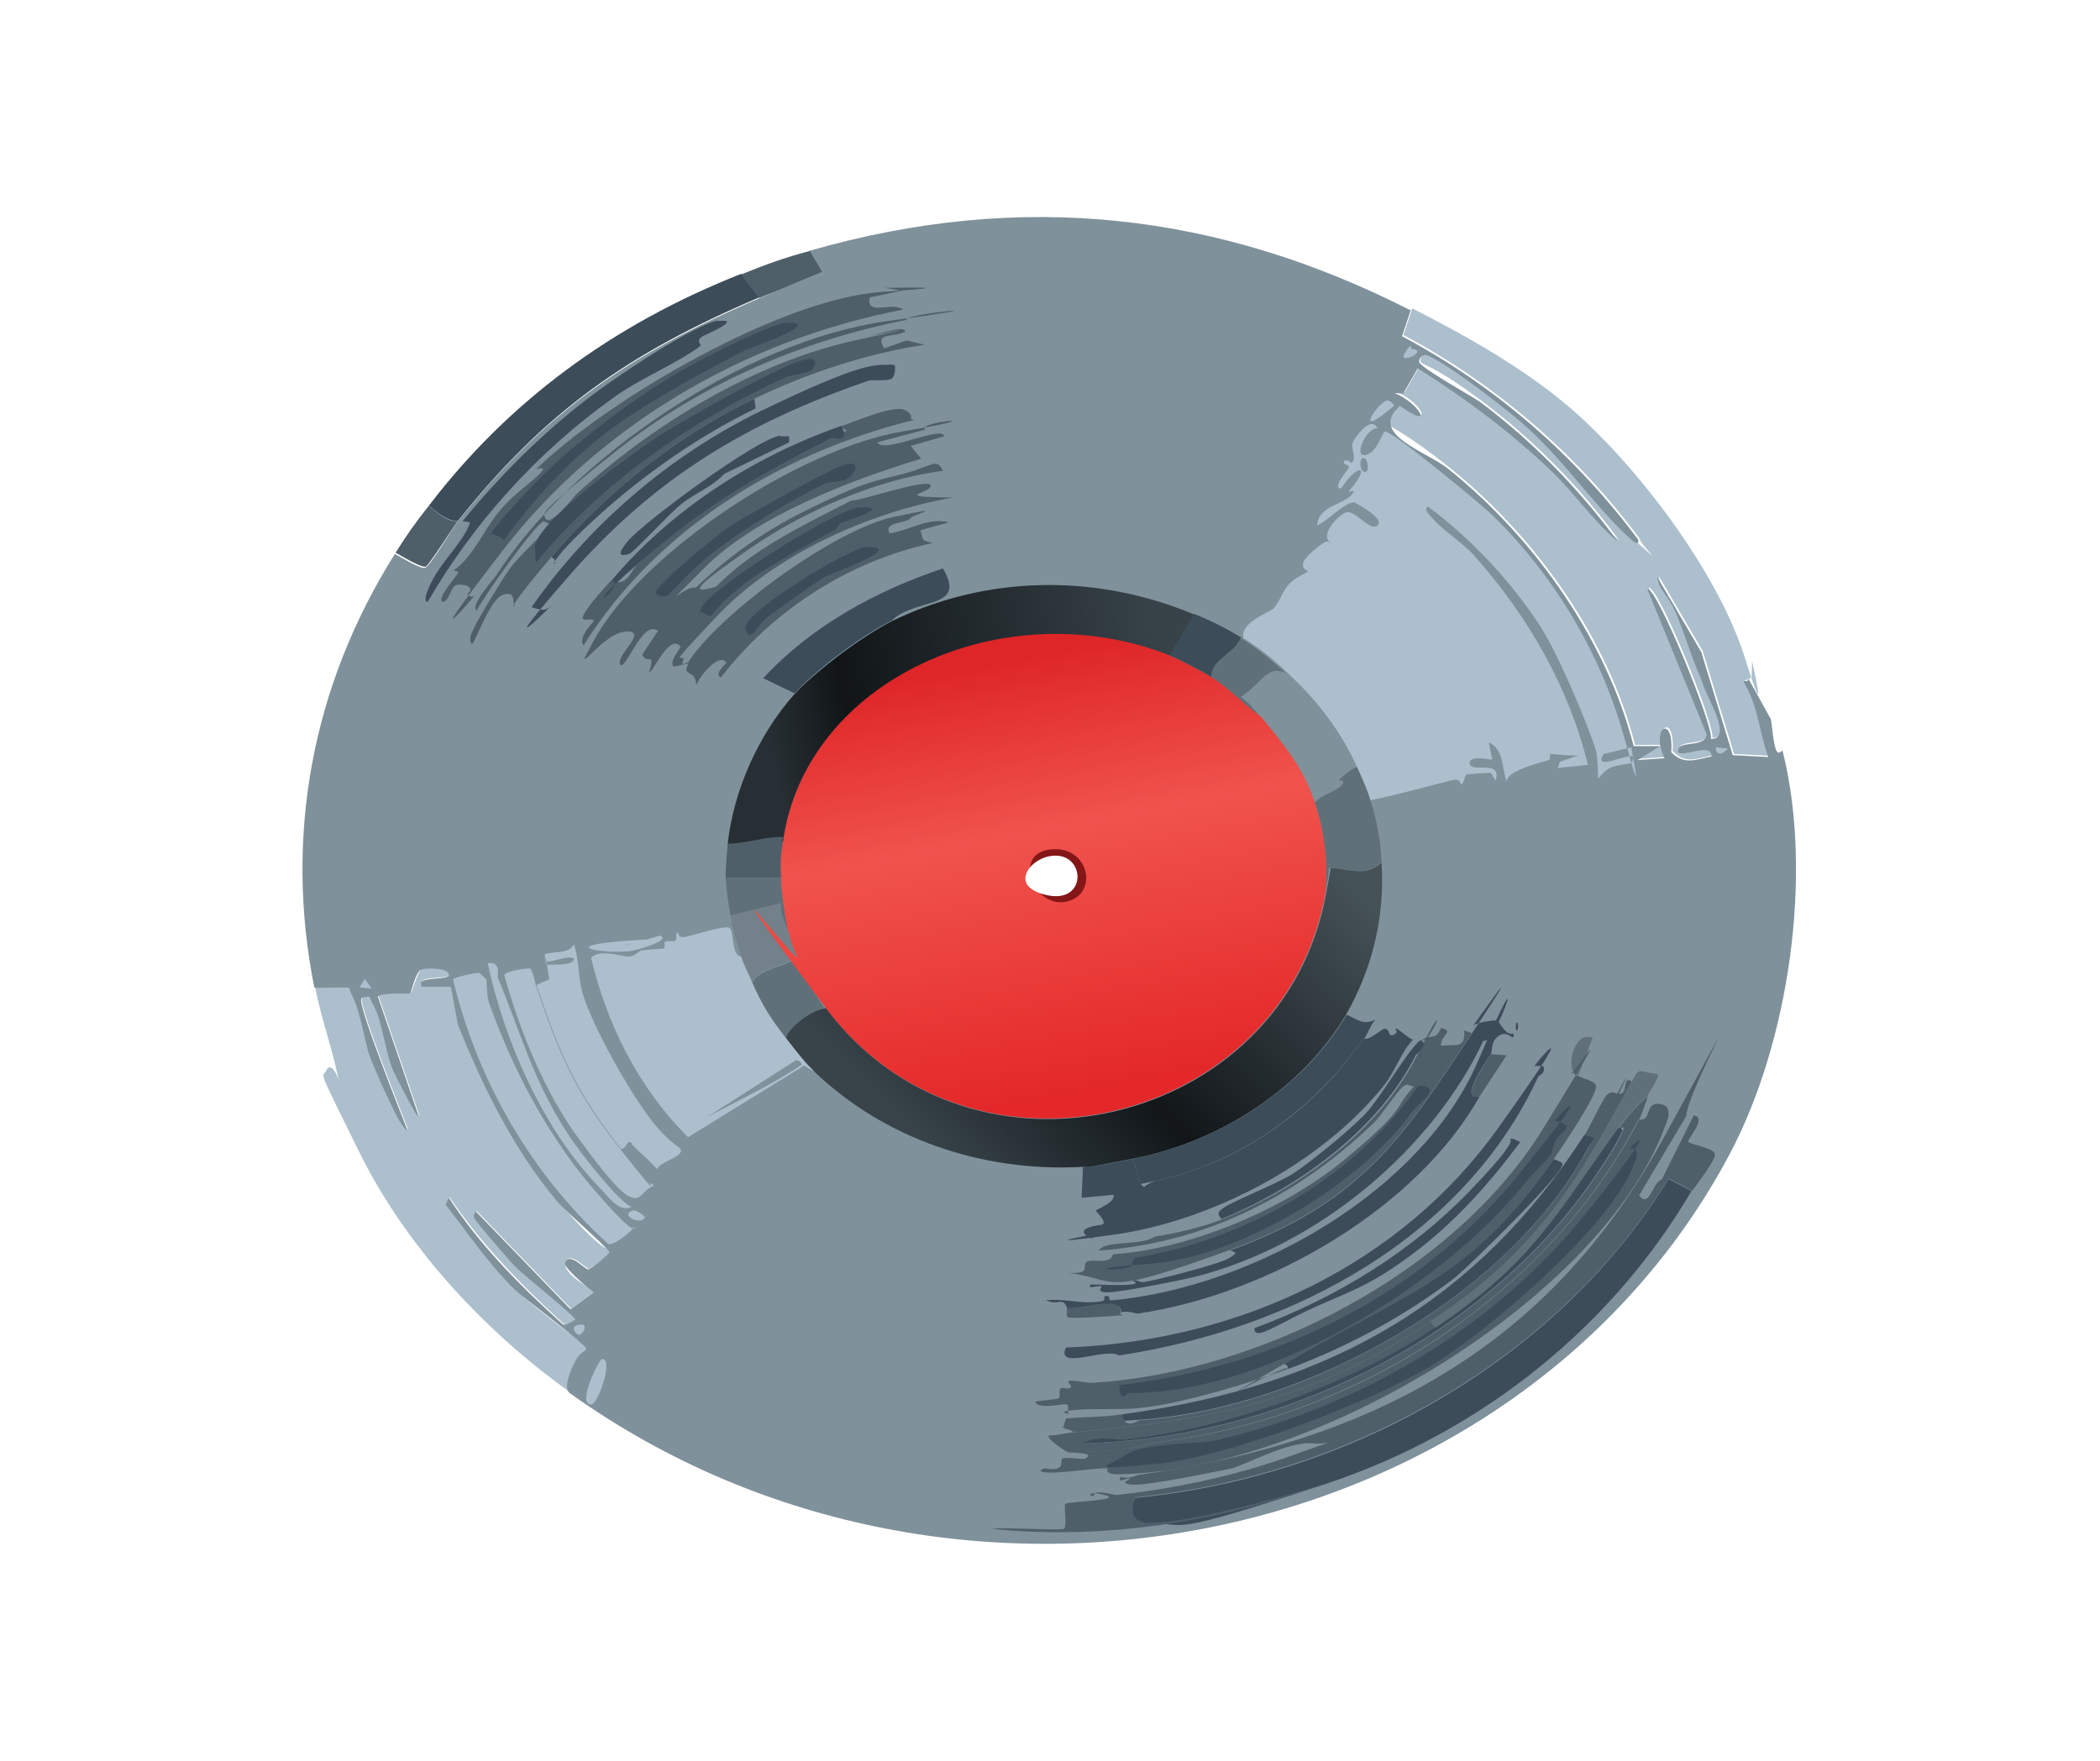 <svg width="1451" height="1217" viewBox="0 0 1451 1217" fill="none" xmlns="http://www.w3.org/2000/svg">
<rect width="1451" height="1217" fill="white"/>
<g clip-path="url(#clip0_60_106)">
<path d="M725.614 911.24C914.383 911.24 1067.41 775.408 1067.41 607.85C1067.41 440.293 914.383 304.46 725.614 304.46C536.845 304.46 383.817 440.293 383.817 607.85C383.817 775.408 536.845 911.24 725.614 911.24Z" fill="white" stroke="#231F20" stroke-miterlimit="10"/>
<path d="M851.538 625.258C862.358 566.091 817.093 510.342 750.436 500.737C683.78 491.133 620.972 531.312 610.152 590.478C599.332 649.645 644.597 705.395 711.254 714.999C777.911 724.603 840.718 684.425 851.538 625.258Z" fill="white" stroke="#231F20" stroke-miterlimit="10"/>
<path d="M1209.04 468.308C1209.51 469.984 1205.73 469.565 1205.73 470.403C1216.12 488.003 1216.12 503.927 1222.73 522.365L1198.18 521.108L1176.46 449.87L1146.25 398.327C1146.25 406.289 1154.75 413.832 1158.05 420.956C1162.77 432.27 1168.91 450.708 1173.63 462.022C1178.35 473.336 1176.46 469.565 1178.35 474.175C1181.19 482.136 1198.18 510.213 1183.07 509.794C1185.43 501.832 1145.31 403.775 1139.17 406.289L1180.24 506.86C1177.88 516.917 1159 509.793 1160.41 519.013C1163.72 522.784 1183.55 511.47 1183.55 521.946C1171.74 524.46 1164.19 528.232 1155.69 519.013C1157.58 492.613 1141.06 501.413 1150.97 523.203L1132.56 524.46L1148.14 514.822H1129.73C1111.79 443.584 1063.16 372.765 1002.26 323.737C941.361 274.708 945.61 299.432 968.27 279.737C993.291 297.756 980.073 275.965 964.494 270.937H970.631L980.545 253.756C1014.06 274.708 1046.17 298.594 1074.02 325.832C1089.6 340.918 1101.87 359.356 1118.87 373.603C1092.43 337.565 1060.8 304.88 1023.98 277.223C987.154 249.565 981.489 252.918 981.489 249.146C981.489 245.375 984.794 244.537 985.266 244.537C989.042 243.699 1040.5 281.832 1047.11 286.861C1079.68 313.261 1101.4 348.46 1128.31 372.346C1155.22 396.232 1133.03 376.537 1133.03 372.346C1090.54 315.356 1035.78 266.746 969.687 231.546L975.824 213.108C1015.95 233.642 1058.44 257.527 1091.49 287.699C1137.75 330.022 1188.27 399.165 1205.73 454.898C1223.2 510.632 1209.98 454.898 1210.46 456.155C1210.93 457.413 1209.98 465.794 1210.46 467.889L1209.04 468.308Z" fill="#ACBFCD"/>
<path d="M394.675 962.783C330.47 917.107 278.539 857.602 248.325 796.422C218.111 735.241 222.832 745.298 225.193 740.269C228.969 731.888 234.635 746.136 234.635 749.907C230.858 728.117 222.36 705.908 217.639 682.022C221.888 682.441 244.076 680.765 245.493 682.86C246.909 684.955 242.66 685.374 244.076 688.308C250.214 701.298 252.102 719.317 256.351 730.631C260.6 741.946 277.595 781.755 281.844 780.498C278.067 770.022 246.909 693.336 250.214 689.565C253.518 685.793 258.239 688.308 259.656 689.565C261.072 690.822 258.239 693.336 258.239 693.755C264.849 705.908 267.209 726.86 271.93 739.012C276.651 751.165 287.509 771.698 289.87 771.279L261.544 688.308C265.321 685.374 282.788 686.631 283.732 686.212C284.677 685.793 288.926 670.708 291.286 669.87C295.063 668.193 310.642 668.612 310.642 673.222C310.642 677.831 286.093 673.222 292.23 681.603H312.058L316.779 707.584C331.886 745.298 354.075 793.069 386.177 830.783C418.28 868.498 422.056 862.631 421.584 865.145C421.112 867.66 407.894 876.879 406.949 876.879C404.589 876.879 393.731 864.307 390.898 872.269C388.065 880.231 407.421 889.869 410.726 892.802L394.675 904.536L329.054 836.65C329.054 839.164 327.165 838.326 328.109 841.26C329.054 844.193 351.714 870.174 355.019 873.526C360.684 879.393 398.452 909.145 397.979 911.659C397.507 914.174 390.898 915.85 389.482 915.012C360.212 888.193 332.358 859.698 310.642 827.431L308.281 832.041C323.388 851.317 338.496 873.107 355.963 890.707C373.431 908.307 405.061 928.84 405.533 931.774C406.005 934.707 398.924 937.64 397.979 940.155C395.147 946.44 389.01 959.85 394.675 962.783Z" fill="#ACBFCD"/>
<path d="M512.227 189.223L524.501 205.566C433.387 244.537 376.735 284.347 316.307 360.194C308.753 360.194 301.2 353.909 296.479 349.299C351.242 277.642 423.001 224.423 512.227 189.223Z" fill="#3C4D59"/>
<path d="M559.908 172.88L569.35 188.804C554.715 195.508 539.136 199.699 524.501 205.985L512.227 189.642C529.694 182.518 541.496 178.327 559.908 173.299V172.88Z" fill="#4F5F6A"/>
<path d="M316.307 360.194C312.53 365.223 296.007 391.203 294.118 391.623C290.814 392.461 277.123 384.08 273.346 381.984C280.9 369.832 287.509 360.613 296.479 349.299C301.2 353.908 308.753 360.613 316.307 360.194Z" fill="#4F5F6A"/>
<path d="M974.88 213.947L968.743 232.385C1034.84 267.585 1089.6 316.194 1132.09 373.184C1132.09 377.375 1129.26 374.441 1127.37 373.184C1100.46 349.299 1078.74 314.099 1046.17 287.699C1013.59 261.299 988.099 244.537 984.322 245.375C980.545 246.213 980.545 249.985 980.545 249.985C980.545 253.756 1017.84 274.289 1023.03 278.061C1059.86 305.718 1091.49 338.403 1117.92 374.441C1100.93 360.194 1088.65 341.756 1073.08 326.67C1045.22 299.851 1013.59 275.965 979.601 254.594L969.687 271.775H963.55C979.129 277.223 992.82 298.594 967.327 280.575C944.666 300.27 986.21 312.003 1001.32 324.575C1062.22 373.603 1110.37 444.003 1128.78 515.66H1147.19L1131.62 525.298L1150.03 524.041C1140.11 502.251 1156.64 493.451 1154.75 519.851C1163.25 528.651 1170.8 525.298 1182.6 522.784C1182.6 512.727 1162.77 523.622 1159.47 519.851C1158.53 510.632 1177.41 517.755 1179.3 507.698L1138.22 407.127C1144.36 404.613 1184.49 502.67 1182.13 510.632C1197.24 511.051 1180.24 482.975 1177.41 475.013C1174.58 467.051 1174.58 467.051 1172.69 462.86C1167.97 451.546 1162.3 433.108 1157.11 421.794C1151.92 410.479 1145.78 407.127 1145.31 399.165L1175.52 450.708L1197.24 521.946L1221.79 523.203C1215.18 504.765 1215.18 488.841 1204.79 471.241C1204.79 470.403 1208.57 471.241 1208.1 469.146L1223.67 497.222C1224.62 503.089 1225.09 512.308 1226.98 517.755C1228.87 523.203 1231.23 517.755 1231.7 519.013C1252.94 603.66 1236.42 720.155 1194.88 798.098C1049.47 1071.32 661.881 1154.29 394.203 963.202C388.538 960.269 394.203 946.859 397.508 940.574C400.812 934.288 405.061 933.869 405.061 932.193C405.061 929.259 361.628 896.993 355.491 891.126C337.552 873.526 322.917 851.736 307.81 832.46L310.17 827.85C331.414 860.536 359.268 888.612 389.01 915.431C390.426 916.269 397.508 912.497 397.508 912.078C397.508 909.564 359.74 879.812 354.547 873.945C349.354 868.078 328.11 843.774 327.638 841.679C326.693 838.745 328.11 839.164 328.582 837.069L394.203 904.955L410.254 893.221C406.477 890.288 389.01 876.04 390.426 872.688C393.731 864.726 404.117 877.717 406.477 877.298C408.838 876.878 421.112 866.402 421.112 865.564C421.112 863.469 389.482 835.812 385.705 831.202C353.603 793.488 331.414 745.717 316.307 708.003L311.586 682.022H291.758C285.621 674.06 310.17 678.25 310.17 673.641C310.17 669.031 294.591 668.612 290.814 670.288C287.037 671.965 284.205 686.212 283.261 686.631C282.316 687.05 264.377 685.793 261.072 688.726L289.398 771.698C287.509 772.536 273.347 743.622 271.458 739.431C266.265 727.279 264.377 706.326 257.767 694.174C251.158 682.022 260.6 691.66 259.184 689.984C257.767 688.307 250.686 688.726 249.742 689.984C246.437 693.755 277.595 770.441 281.372 780.917C277.123 782.174 257.767 736.079 255.879 731.05C251.63 719.736 249.742 701.298 243.605 688.726C237.467 676.155 245.493 683.279 245.021 683.279C243.605 681.603 221.416 683.279 217.167 682.441C196.395 578.517 215.279 474.175 272.875 382.822C276.651 384.918 290.342 393.299 293.647 392.46C296.951 391.622 312.058 366.061 315.835 361.032C376.263 285.184 433.387 245.375 524.029 206.404C614.671 167.432 554.243 195.928 568.878 189.223L559.436 173.299C706.73 130.975 842.693 147.318 974.408 214.366L974.88 213.947Z" fill="#7F919B"/>
<path d="M954.58 595.698C956.94 632.574 948.914 668.193 930.031 701.298C900.761 751.164 843.637 789.298 781.793 801.031C719.948 812.764 759.132 806.06 747.802 806.479C677.46 810.25 610.422 786.364 562.741 740.688C515.059 695.012 549.05 726.022 542.913 717.222C545.273 709.26 561.796 696.688 570.766 696.688C670.378 830.783 887.07 779.66 916.34 617.489C945.61 455.317 918.228 605.755 918.7 599.889C932.863 599.889 943.249 607.012 955.052 595.698H954.58Z" fill="url(#paint0_linear_60_106)"/>
<path d="M825.226 424.727L808.23 453.642C693.983 408.804 557.076 470.822 541.496 582.289C537.72 580.613 542.913 578.517 536.776 578.936C527.806 578.936 513.171 583.546 502.785 583.546C506.561 547.508 523.557 508.118 549.05 479.622C563.685 463.699 596.732 438.975 617.032 428.918C683.125 397.07 758.188 396.651 825.226 424.727Z" fill="url(#paint1_linear_60_106)"/>
<path d="M1168.91 822.822C1116.04 913.336 1027.28 988.764 915.868 1025.64C804.453 1062.52 820.977 1052.88 796.428 1052.88C771.879 1052.88 780.849 1045.75 784.153 1035.28C938.056 1020.61 1079.21 935.126 1152.86 814.86L1168.91 823.241V822.822Z" fill="#3C4D59"/>
<path d="M1168.91 822.822L1152.86 814.441C1079.21 934.707 938.056 1019.77 784.153 1034.86C780.849 1045.75 781.793 1052.88 796.428 1052.46C821.449 1052.46 890.847 1033.6 915.868 1025.22C844.581 1051.62 762.437 1064.61 685.485 1056.65C692.095 1055.39 732.695 1057.91 735.055 1056.65C737.416 1055.39 735.055 1041.14 736 1039.47C736.944 1037.79 778.016 1036.95 762.909 1033.18C747.802 1029.41 754.411 1037.37 756.772 1031.93C760.548 1030.25 769.99 1033.6 772.351 1033.18C813.423 1028.57 855.44 1019.77 897.456 1004.27C939.473 988.764 923.893 999.24 906.898 997.564C889.903 995.888 858.744 1013.49 849.774 1015.16C840.805 1016.84 791.707 1027.32 781.793 1026.06C771.879 1024.8 781.793 1022.71 780.376 1021.87C778.96 1021.03 771.879 1026.06 774.239 1020.61C780.376 1022.71 786.042 1019.35 786.514 1019.35C949.859 996.726 1071.19 928.84 1148.14 788.879C1225.09 648.917 1165.61 753.679 1165.13 771.279L1132.56 826.174C1139.64 835.812 1142 816.536 1148.14 815.279L1170.33 770.86C1180.24 772.536 1165.13 787.622 1166.55 789.298C1167.97 790.974 1184.49 793.488 1184.96 797.679C1185.43 801.869 1171.74 819.469 1169.38 822.822H1168.91Z" fill="#4F5F6A"/>
<path d="M748.274 806.479C759.132 806.06 771.407 803.127 782.265 801.031C785.57 805.641 785.57 819.469 790.763 820.307C791.235 819.05 797.844 816.117 798.316 816.117C861.577 802.708 910.675 763.317 942.305 717.641C946.082 719.736 955.052 710.517 956.94 710.936C960.717 711.355 958.829 717.222 963.077 715.127C967.326 713.031 963.077 711.355 964.494 710.936C965.91 710.517 973.463 718.06 976.296 718.479C967.798 727.698 964.022 740.27 956.468 749.908C912.563 804.803 836.084 844.193 769.046 853.412C702.009 862.631 763.853 851.736 759.604 852.155C755.356 852.574 756.3 857.603 752.051 855.088C741.193 847.965 761.493 846.707 761.965 846.288C764.797 844.193 757.244 837.488 757.244 836.65C757.244 835.812 770.463 831.622 769.518 825.755L747.33 827.85L748.274 807.317V806.479Z" fill="#3C4D59"/>
<path d="M1030.11 728.536C1026.81 733.565 1006.98 762.06 1022.56 757.45C979.601 834.136 877.628 894.479 786.042 907.888C784.625 907.888 780.848 906.212 776.6 906.631C772.351 907.05 776.6 909.145 774.239 909.564C778.96 894.06 747.802 905.793 737.416 904.117C734.111 895.736 731.278 902.86 722.781 898.669C734.111 897.412 745.441 900.764 756.772 899.926C768.102 899.088 760.076 896.155 764.325 895.736C768.574 895.317 763.853 899.088 769.046 898.669C865.826 889.45 982.433 823.66 1021.14 733.565C1059.86 643.47 1033.42 723.089 1024.92 719.317C990.459 792.65 913.035 860.117 826.17 882.326C816.256 884.841 771.879 893.641 764.325 893.222C756.772 892.802 761.965 889.45 761.02 889.031C758.188 888.193 751.106 891.545 753.467 887.774C762.909 887.774 773.767 888.612 781.321 887.774C788.874 886.936 781.321 885.26 782.737 884.841C786.041 884.422 787.458 886.517 790.29 886.098C798.788 884.841 841.749 873.945 848.83 869.755C855.912 865.564 854.023 865.564 849.774 864.307C940.889 831.203 970.159 785.107 1016.42 715.127C1062.69 645.146 1017.84 709.26 1017.84 708.841C1019.26 707.165 1032 704.65 1033.89 705.489C1037.2 706.327 1039.56 715.965 1045.69 714.289C1046.64 721.412 1042.86 711.774 1036.25 715.546C1029.64 719.317 1031.53 726.022 1030.11 728.536Z" fill="#3C4D59"/>
<path d="M330.942 672.384C331.414 672.384 336.135 676.994 336.135 676.994C336.135 677.832 336.607 689.565 337.551 692.079C353.131 736.079 376.735 783.012 410.254 821.984C443.773 860.955 438.108 846.288 438.108 847.965C438.108 849.641 423.473 861.793 420.168 859.698C365.405 809.831 329.526 745.298 313.002 676.994C313.475 675.317 329.998 671.965 330.942 672.384Z" fill="#ACBFCD"/>
<path d="M942.305 717.641C910.203 763.317 861.105 802.707 798.316 816.117C735.527 829.526 791.235 819.05 790.763 820.307C785.57 819.888 785.57 805.641 782.265 801.031C844.109 788.879 901.233 751.164 930.503 701.298C938.056 704.65 942.305 708.841 950.331 704.65C947.026 708.422 945.61 713.45 942.777 717.641H942.305Z" fill="#3C4D59"/>
<path d="M1132.09 773.793C1069.77 894.059 938.057 980.802 796.428 997.145C783.681 1002.17 761.493 1003.43 738.36 1003.85C736.472 1003.43 722.781 994.212 724.67 992.116C730.335 992.116 736 990.44 741.665 990.021C841.277 980.802 906.898 967.812 988.571 913.336L991.875 917.526C933.336 956.916 849.303 985.831 781.321 994.212C771.879 995.469 756.3 991.697 748.274 997.564C891.319 994.631 1032.48 919.202 1104.71 809.831C1108.95 803.545 1117.45 790.555 1120.29 783.85C1123.12 777.145 1122.65 780.079 1118.87 779.241C1123.12 772.955 1133.03 762.06 1138.7 757.45C1136.81 762.479 1134.92 769.183 1132.56 773.793H1132.09Z" fill="#4F5F6A"/>
<path d="M436.691 790.136C414.503 764.155 384.761 708.422 379.568 676.574C374.375 644.727 376.263 670.288 378.624 666.936C380.04 666.098 397.035 668.193 396.563 662.327C388.538 659.393 373.431 670.707 376.735 659.393C383.817 657.298 392.787 659.393 396.563 652.688C400.34 663.584 399.396 676.574 402.701 687.05C409.782 710.098 435.275 755.355 450.382 774.631C465.489 793.907 472.099 792.231 470.21 796.421C468.322 800.612 455.103 803.545 454.159 808.155C448.966 802.288 441.412 796.002 436.219 790.555L436.691 790.136Z" fill="#ACBFCD"/>
<path d="M370.126 680.765C386.177 727.279 395.619 752.422 428.666 794.326C461.712 836.231 443.773 811.507 451.799 819.469C443.301 822.403 443.301 832.041 433.387 826.174C423.473 820.307 399.396 786.365 394.675 779.66C373.431 747.812 358.796 710.517 348.41 674.06C349.354 670.708 365.405 669.031 366.349 669.45C367.766 670.289 369.654 678.25 370.126 680.346V680.765Z" fill="#ACBFCD"/>
<path d="M775.656 977.45C922.005 957.755 1021.62 897.412 1094.79 784.27L1104.23 786.365C1102.35 787.203 1098.57 790.555 1098.1 791.812C1043.33 896.155 901.705 973.26 787.458 981.221C673.211 989.183 776.6 988.345 775.656 977.031V977.45Z" fill="#3C4D59"/>
<path d="M617.032 428.499C596.731 438.137 563.685 462.861 549.05 479.204L527.333 468.727C559.908 433.527 603.813 408.804 651.495 392.88C668.49 421.375 633.083 412.994 616.559 428.499H617.032Z" fill="#3C4D59"/>
<path d="M1060.33 736.917C1061.27 736.498 1064.58 736.917 1066.47 736.917C1067.88 742.784 1063.63 742.365 1062.69 744.46C1011.7 854.669 894.624 918.364 773.295 936.802C763.853 930.936 729.39 947.698 736.472 931.355C859.217 926.745 969.215 871.85 1034.84 780.079C1100.46 688.308 1057.97 738.174 1060.33 736.917Z" fill="#3C4D59"/>
<path d="M613.255 252.08C614.671 252.08 617.504 251.661 618.448 252.918C618.448 255.432 618.448 260.042 616.087 261.718C613.727 263.394 602.397 262.556 600.508 262.975C515.059 292.308 451.798 330.861 393.258 397.908C334.719 464.955 382.872 416.765 380.984 418.441C376.263 423.051 373.43 421.375 367.293 419.698C406.005 363.965 461.712 314.937 526.861 283.508C592.01 252.08 602.869 252.08 613.255 252.08Z" fill="#3C4D59"/>
<path d="M1127.37 747.812C1088.65 819.05 1062.22 864.307 988.57 913.336C906.898 967.812 841.277 980.802 741.665 990.021C737.888 985.412 732.695 991.278 736.472 980.383C749.218 979.126 762.909 979.545 775.656 977.45C776.6 988.764 786.514 981.64 787.458 981.64C901.705 973.678 1043.33 896.155 1098.1 792.231C1152.86 688.308 1102.35 787.622 1104.23 786.784L1094.79 784.688C1098.1 779.66 1108.01 758.288 1110.37 756.612C1115.09 752.841 1116.04 757.031 1120.28 755.774C1124.53 754.517 1121.23 743.203 1127.37 747.393V747.812Z" fill="#4F5F6A"/>
<path d="M495.703 221.909C515.059 219.814 485.789 231.966 484.845 232.804C480.124 236.575 485.789 237.833 483.429 239.509C466.905 251.661 441.884 261.718 423.473 275.128C370.126 313.261 326.693 362.289 295.535 415.927C290.814 415.927 298.367 401.68 299.312 400.004C305.921 387.432 321.028 373.185 324.805 361.032L319.612 360.194C348.882 324.575 382.872 291.052 422.056 263.813C461.24 236.575 488.622 222.328 496.175 221.49L495.703 221.909Z" fill="#3C4D59"/>
<path d="M937.584 529.908C940.889 537.451 944.666 545.413 947.026 553.375C951.275 567.203 954.108 581.451 954.58 595.699C942.777 607.013 932.391 599.889 918.228 599.889C917.756 605.756 916.812 611.622 915.868 617.489C917.284 595.279 915.396 575.584 908.314 554.632C913.035 549.184 922.477 547.508 926.726 542.899C930.975 538.289 923.894 539.965 925.31 538.708C927.198 536.613 934.752 530.746 937.584 529.908Z" fill="#607078"/>
<path d="M422.528 401.261C433.859 405.87 435.275 394.556 440.94 389.527C488.622 347.623 519.308 330.861 574.543 302.785C629.778 274.709 587.29 307.813 581.624 294.404C590.594 291.471 617.976 279.318 625.529 283.509C633.083 287.699 626.473 289.375 631.667 290.213C535.831 313.68 451.798 368.575 403.172 446.099C398.924 439.813 410.726 429.756 410.254 428.918C409.31 427.242 404.117 428.918 403.172 428.08C399.396 425.566 419.224 404.613 422.528 400.842V401.261Z" fill="#4F5F6A"/>
<path d="M544.329 643.47C546.689 649.336 548.106 656.041 550.466 661.07C541.968 668.612 523.085 669.031 519.78 678.67C516.947 672.384 514.115 667.355 512.226 661.07C508.922 651.432 506.089 642.212 504.673 632.155L539.608 623.774C539.608 632.155 542.44 636.346 544.801 643.051L544.329 643.47Z" fill="#72818A"/>
<path d="M1138.22 757.45C1132.56 762.06 1122.65 772.955 1118.4 779.241C1075.44 839.164 1060.33 871.431 991.875 917.526L988.57 913.336C1062.22 863.888 1088.65 819.05 1127.37 747.812C1133.03 736.917 1131.62 740.688 1145.31 742.365C1147.19 744.041 1139.17 755.355 1138.22 757.45Z" fill="#607078"/>
<path d="M581.624 294.404C587.29 307.394 575.959 301.947 574.543 302.785C519.78 330.861 489.094 348.042 440.94 389.527C392.786 431.013 433.859 405.87 422.528 401.261C462.656 353.489 518.836 316.194 581.152 294.404H581.624Z" fill="#3C4D59"/>
<path d="M889.903 946.021C889.903 940.993 883.765 944.345 890.847 940.574C973.936 891.964 1016.42 883.164 1073.55 801.031C1074.96 801.869 1079.68 803.126 1079.68 804.384C1080.63 811.088 1014.54 875.622 1005.09 883.164C971.575 909.145 930.031 931.355 890.375 946.021H889.903Z" fill="#3C4D59"/>
<path d="M436.691 790.136C432.915 787.203 433.859 793.069 429.138 794.326C396.091 752.003 386.649 727.279 370.598 680.765L380.04 676.574C385.233 708.841 414.975 764.574 437.164 790.136H436.691Z" fill="#ACBFCD"/>
<path d="M1043.33 787.202C1045.69 786.364 1048.05 788.46 1050.42 789.298C1029.17 817.793 1005.57 844.612 975.824 866.821C946.082 889.031 932.863 892.383 907.842 903.698C882.821 915.012 866.298 927.583 866.77 917.945C923.422 896.993 974.88 865.145 1015.01 823.66C1055.14 782.174 1040.97 788.041 1043.33 787.202Z" fill="#3C4D59"/>
<path d="M337.079 665.679C346.993 664.422 343.216 674.479 344.161 676.155C361.628 718.06 371.07 757.031 402.7 798.098C434.331 839.165 437.635 832.879 435.747 834.555C427.249 837.488 420.64 827.431 414.975 821.565C374.847 780.498 348.409 718.898 337.079 666.098V665.679Z" fill="#ACBFCD"/>
<path d="M857.328 441.07C853.079 451.965 835.612 456.575 837.5 468.308C831.363 464.537 814.839 455.737 808.23 453.222L825.225 424.308C837.5 429.337 846.47 433.946 857.8 440.651L857.328 441.07Z" fill="#3C4D59"/>
<path d="M896.04 471.242C877.156 453.642 874.323 470.823 857.328 481.718C863.465 485.908 866.77 490.518 871.019 495.965C859.688 488.003 848.83 475.851 837.028 468.727C835.612 456.994 852.607 452.384 856.856 441.489H858.272C870.075 449.032 885.182 461.604 895.096 471.661L896.04 471.242Z" fill="#607078"/>
<path d="M380.984 384.918C418.279 340.918 466.433 301.946 521.196 275.546L522.14 282.251C478.708 303.203 436.219 334.213 402.7 366.48C369.182 398.746 389.954 389.946 380.984 384.918Z" fill="#3C4D59"/>
<path d="M541.496 581.87C540.08 590.67 539.608 597.794 540.08 606.594H501.368C501.368 598.632 502.312 591.089 502.784 583.127C513.171 583.127 527.805 578.937 536.775 578.518C545.745 578.099 537.719 580.194 541.496 581.87Z" fill="#4F5F6A"/>
<path d="M540.08 606.594C540.08 619.165 542.44 631.318 544.801 643.47C541.968 636.765 539.136 632.575 539.608 624.194L504.673 632.575C503.257 624.613 501.84 614.556 501.368 606.594H540.08Z" fill="#607078"/>
<path d="M539.136 301.527H545.273V305.718L500.424 327.508C492.398 336.308 480.124 340.918 471.154 348.042C462.184 355.165 437.635 381.984 434.803 382.823C423.945 386.175 430.554 378.213 433.387 374.442C443.773 361.451 524.029 302.366 539.136 301.108V301.527Z" fill="#3C4D59"/>
<path d="M774.239 909.145C769.518 909.564 739.776 911.66 737.888 910.403C736 909.145 737.888 905.374 736.944 903.698C747.33 905.374 778.488 893.641 773.767 909.145H774.239Z" fill="#4F5F6A"/>
<path d="M1022.56 757.45C1006.98 762.479 1027.28 733.565 1030.11 728.536L1040.97 729.374L1022.56 757.45Z" fill="#4F5F6A"/>
<path d="M455.575 646.403C465.489 649.755 439.052 656.879 435.747 657.298C419.224 659.393 384.289 654.365 428.193 650.593C472.098 646.822 428.193 653.527 431.498 653.527C434.803 653.527 455.103 646.403 456.047 646.822L455.575 646.403Z" fill="#ACBFCD"/>
<path d="M1090.54 743.622C1089.28 742.784 1088.18 741.806 1087.24 740.689C1082.99 735.66 1087.71 712.612 1100.46 717.222L1090.54 743.203V743.622Z" fill="#607078"/>
<path d="M415.919 939.317C424.417 938.479 413.087 971.164 408.366 970.745C398.452 970.326 414.031 939.317 415.919 939.317Z" fill="#ACBFCD"/>
<path d="M958.356 276.804C961.189 276.804 962.133 279.318 963.549 280.156C932.863 306.556 952.691 277.223 958.356 276.804Z" fill="#ACBFCD"/>
<path d="M437.163 836.65C439.996 835.812 445.661 840.841 445.661 841.26C442.828 847.545 427.721 839.584 437.163 836.65Z" fill="#ACBFCD"/>
<path d="M252.102 676.574L256.823 683.279L248.325 682.441L252.102 676.574Z" fill="#ACBFCD"/>
<path d="M975.352 241.185C988.098 242.023 965.438 252.918 970.631 244.118C975.824 235.318 974.879 241.185 975.352 241.185Z" fill="#ACBFCD"/>
<path d="M398.924 915.85C407.894 913.336 402.701 922.555 400.34 922.555C397.98 922.555 393.731 917.107 398.924 915.85Z" fill="#ACBFCD"/>
<path d="M1185.43 516.499L1193.93 517.337C1190.16 521.527 1185.91 522.784 1185.43 516.499Z" fill="#ACBFCD"/>
<path d="M1048.05 706.746C1049.47 706.746 1049 712.193 1048.05 712.193C1047.11 712.193 1047.11 706.746 1048.05 706.746Z" fill="#3C4D59"/>
<path d="M896.04 471.241C913.508 488.422 927.67 508.536 937.584 529.908C934.28 530.746 927.198 537.032 925.31 538.708C923.422 540.384 928.142 541.641 926.726 542.898C922.005 547.089 913.035 549.184 908.315 554.632C900.289 531.165 887.07 515.241 871.491 495.965C855.912 476.689 863.465 485.908 857.8 481.717C874.324 470.822 877.628 453.641 896.512 471.241H896.04Z" fill="#7F919B"/>
<path d="M947.026 553.375C944.666 545.413 941.361 537.87 937.584 529.908C927.67 508.118 913.507 488.422 896.04 471.242C878.572 454.061 871.019 448.613 859.216 441.07C856.384 430.175 877.628 423.051 879.989 420.537C884.238 415.927 885.182 410.48 889.903 404.613C894.624 398.746 903.593 395.813 903.593 394.975C903.593 394.137 894.152 392.042 906.898 381.146C919.645 370.251 915.868 375.28 922.477 376.956C909.259 372.766 922.949 357.261 929.559 354.327C936.168 351.394 946.082 367.737 951.747 363.127C957.412 358.518 936.64 347.623 935.696 347.204C928.614 347.204 916.812 360.613 910.203 363.127C910.203 350.556 927.67 348.461 933.335 342.594C939.001 336.728 930.975 340.918 931.919 339.661C948.442 320.385 937.584 320.385 926.726 337.566C919.645 337.566 931.919 324.156 931.919 323.318C932.863 320.804 927.67 321.642 928.614 319.128C929.559 316.613 933.808 319.966 933.808 319.966C938.056 316.613 932.863 309.909 934.752 305.718C936.64 301.528 947.498 286.861 951.747 296.08C944.666 294.823 934.752 315.775 943.249 314.518C951.747 313.261 955.052 298.175 956.94 298.175C962.605 298.175 1023.98 348.88 1031.53 356.423C1077.8 401.68 1108.01 457.413 1122.65 511.051C1137.28 564.689 1126.42 516.08 1127.37 516.499L1108.01 521.108C1099.98 534.099 1126.42 519.432 1128.78 523.203L1127.37 527.394C1115.09 529.489 1111.32 529.07 1104.23 538.289C1104.23 534.099 1103.76 522.365 1102.82 519.013C1097.62 501.832 1077.8 454.899 1065.99 435.623C1046.64 404.613 1017.37 372.766 986.682 350.137C982.905 351.813 989.043 357.261 990.459 358.937C996.596 366.061 1011.23 375.699 1018.31 383.661C1056.08 425.984 1084.41 475.851 1097.15 528.651L1076.38 530.746L1077.8 526.556L1091.02 521.946C1087.71 522.784 1072.6 521.108 1071.66 521.108C1070.24 521.108 1071.66 524.879 1070.24 525.299C1061.75 527.813 1040.97 532.841 1040.97 540.384C1037.67 530.327 1039.08 517.756 1028.7 513.146L1031.06 524.879C1031.06 525.718 1014.54 521.108 1015.48 527.813C1016.42 534.518 1038.14 524.46 1033.42 539.546L1030.11 534.099C1027.75 534.099 1014.06 534.937 1013.12 535.356C1012.18 535.775 1011.23 542.06 1009.81 542.06C1008.4 542.06 1009.81 537.87 1003.68 539.127C984.794 543.737 966.382 549.184 947.498 552.956L947.026 553.375Z" fill="#ACBFCD"/>
<path d="M941.833 316.613C945.138 316.194 946.554 325.832 943.249 326.251C939.945 326.671 938.528 317.032 941.833 316.613Z" fill="#7F919B"/>
<path d="M570.767 697.108C561.797 697.108 545.273 709.679 542.913 717.641C532.055 703.812 526.862 695.431 519.78 679.508C523.557 669.451 541.969 669.032 550.466 661.908C555.66 673.641 562.741 687.051 570.294 697.527L570.767 697.108Z" fill="#607078"/>
<path d="M512.227 661.489C514.115 667.774 517.42 673.222 519.78 679.089C526.862 695.012 532.055 703.393 542.913 717.222C553.771 731.05 555.187 733.146 562.741 740.688L555.659 736.498L475.403 785.945C440.468 751.165 419.224 707.165 408.366 661.908C414.975 655.203 431.498 661.908 435.275 661.07C439.052 660.231 441.884 657.298 442.829 656.879C445.661 656.46 457.464 655.622 458.408 655.622C460.296 654.784 458.408 651.012 459.352 651.012C461.712 649.755 465.489 651.012 466.433 650.174C468.322 648.917 466.433 645.565 467.85 644.727C469.266 643.889 467.85 648.079 472.571 647.66C477.292 647.241 501.368 638.86 504.201 641.374C507.034 643.889 505.617 660.651 511.755 661.07L512.227 661.489Z" fill="#ACBFCD"/>
<path d="M549.995 732.727C551.883 732.727 554.243 734.403 553.771 736.079C533.471 749.488 510.811 760.384 489.094 771.698L549.995 732.727Z" fill="#7F919B"/>
<path d="M474.931 458.67L465.489 460.765C461.712 457.413 470.682 447.775 470.21 446.937C462.657 436.88 450.854 465.794 448.494 464.537C453.215 449.451 446.605 459.927 443.773 452.384L454.631 436.041C444.717 428.08 433.859 459.508 429.138 459.927C423.001 454.479 449.438 435.622 432.442 436.46C415.447 437.299 392.786 474.594 410.254 442.746C444.245 380.727 553.299 309.908 623.641 298.175C693.983 286.442 633.555 291.051 639.22 296.918L606.173 305.718C610.422 314.099 651.022 293.566 652.439 301.527L629.306 308.232L636.388 317.032C586.818 332.118 522.141 356.842 486.733 392.461C451.326 428.08 473.515 403.775 480.596 406.289C505.617 382.403 531.582 364.803 562.269 350.137C592.955 335.47 596.732 334.213 620.808 328.346C644.885 322.48 646.774 315.775 651.495 325.413C605.701 331.28 555.187 353.489 518.836 378.632C482.484 403.775 473.987 411.737 494.759 405.451C520.724 379.051 554.715 363.127 588.234 345.946C594.371 346.365 641.581 330.023 642.997 335.47C644.413 340.918 613.255 343.432 658.576 343.851C598.62 354.327 534.887 384.08 495.231 425.984C455.575 467.889 474.459 449.87 472.098 456.156C469.738 462.441 475.403 456.156 475.403 458.251L474.931 458.67Z" fill="#4F5F6A"/>
<path d="M586.818 320.385C594.371 320.385 590.594 326.67 586.818 330.023C583.041 333.375 572.183 332.956 569.822 334.213C544.801 346.785 515.531 364.385 494.287 380.728C473.043 397.07 463.129 411.318 460.296 412.156C457.936 412.156 454.159 412.156 453.215 410.061C451.326 405.451 496.647 368.994 503.257 364.385C509.866 359.775 579.264 320.385 586.345 320.385H586.818Z" fill="#3C4D59"/>
<path d="M594.371 350.556C618.448 350.137 581.624 361.032 580.68 361.451C579.736 361.87 578.792 365.641 575.959 366.899C570.294 369.832 566.517 371.508 560.38 375.279C534.887 389.527 508.922 403.356 490.982 425.984L483.901 422.632C480.596 412.575 578.32 350.975 594.371 350.556Z" fill="#3C4D59"/>
<path d="M1090.54 743.622C1094.79 746.136 1102.82 746.974 1102.82 751.165C1102.82 757.87 1079.21 793.069 1073.55 801.031C1016.42 883.584 973.936 892.384 890.847 940.574C807.758 988.764 889.903 940.993 889.903 946.022C859.689 957.336 820.977 968.231 796.428 972.002C771.879 975.774 788.874 967.812 786.986 973.26C772.351 974.517 756.3 973.26 742.137 974.517C727.974 975.774 739.776 977.45 738.832 977.45C736.944 976.612 738.832 972.002 737.416 970.745C736 969.488 717.116 974.936 715.228 968.65C717.588 968.231 730.807 966.974 731.279 966.555C733.167 965.298 731.279 961.526 732.695 959.85C734.111 958.174 738.36 960.688 739.776 959.012C741.193 957.336 736.472 955.241 738.832 954.402C741.193 953.564 751.107 956.079 755.828 955.66C868.658 948.536 1003.68 881.488 1066.47 779.66C1129.25 677.832 1079.68 753.26 1086.29 740.689C1087.24 741.806 1088.34 742.784 1089.6 743.622H1090.54Z" fill="#4F5F6A"/>
<path d="M1074.02 775.05C1075.91 774.212 1081.57 776.726 1082.52 778.403C1083.46 780.079 1076.38 785.526 1074.96 788.041C1073.55 790.555 1072.13 797.26 1071.66 797.679C1068.83 801.869 1057.02 813.184 1053.25 818.212C992.82 892.802 870.547 964.04 779.433 962.783C778.488 962.783 774.24 970.745 773.295 957.336C884.71 944.345 982.906 893.221 1048.53 812.764C1114.15 732.307 1071.66 775.888 1074.02 775.05Z" fill="#3C4D59"/>
<path d="M738.832 1003.85C761.493 1003.01 783.681 1002.17 796.9 997.145C938.528 981.221 1069.77 894.059 1132.56 773.793C1141.53 774.631 1136.34 762.479 1145.78 762.898C1155.22 763.317 1153.33 771.698 1150.97 777.145C1108.48 895.317 910.675 1016.84 772.351 1018.94C761.965 1018.94 766.214 1014.74 764.797 1014.74C755.356 1014.74 730.807 1018.52 723.253 1017.68C715.7 1016.84 719.948 1015.58 721.837 1014.74C737.416 1017.68 731.751 1009.3 734.111 1008.04C736.472 1006.78 747.33 1008.88 749.69 1008.04C758.188 1003.85 740.248 1004.27 739.776 1003.85H738.832Z" fill="#4F5F6A"/>
<path d="M1125.01 794.327C1135.39 790.974 1129.26 804.803 1127.37 808.574C1109.9 849.222 1030.12 918.783 989.515 943.507C948.915 968.231 850.247 1006.78 798.316 1011.81C746.386 1016.84 767.158 1013.07 778.488 1005.11C789.819 997.145 830.419 997.983 840.333 995.469C942.777 971.583 1034.36 915.012 1095.74 838.746C1157.11 762.479 1123.12 795.165 1125.95 794.327H1125.01Z" fill="#3C4D59"/>
<path d="M521.196 275.546C466.433 301.946 418.28 340.918 380.984 384.918C343.689 428.918 357.379 418.441 355.491 417.603C353.603 416.765 356.907 408.384 347.937 410.899C338.968 413.413 329.998 440.232 326.221 445.26C323.389 442.327 325.749 437.718 327.165 434.784C329.998 428.079 346.993 400.422 351.714 393.718C358.796 383.661 372.959 371.927 380.984 362.289C379.096 362.289 375.791 360.194 375.791 360.194C370.598 361.032 333.303 413.413 329.526 421.794C323.861 419.699 341.8 399.165 342.744 397.908C395.619 315.775 515.059 235.318 613.255 221.908C711.451 208.499 620.808 217.299 626.474 221.07C551.883 235.737 482.013 266.746 425.361 312.004C368.71 357.261 375.791 354.746 376.735 357.68C379.096 366.061 397.035 342.594 398.452 341.337C451.326 293.146 521.669 250.404 590.594 235.318C659.52 220.232 592.011 234.061 600.036 232.385C608.062 230.708 624.585 224.842 625.529 229.032C618.448 233.642 603.813 229.032 610.894 240.766L626.474 235.318L638.748 238.251C598.148 244.537 558.02 257.946 522.141 275.127L521.196 275.546Z" fill="#4F5F6A"/>
<path d="M558.964 247.889C564.629 247.889 564.157 252.499 560.38 256.27C558.02 257.527 544.329 260.042 543.385 260.461C492.399 283.927 443.773 314.937 403.645 353.07C363.517 391.203 371.542 396.232 369.654 379.051C367.765 361.87 441.412 310.746 452.271 303.203C463.129 295.66 545.745 247.889 558.492 248.308L558.964 247.889Z" fill="#3C4D59"/>
<path d="M609.95 198.861C612.783 198.861 619.864 200.537 623.169 200.956L600.98 205.566C598.148 218.975 616.087 208.08 624.113 213.947C511.754 235.318 412.142 296.499 347.465 380.308C282.788 464.118 329.053 410.899 327.637 411.737C325.277 413.413 324.333 411.737 322.916 410.48C329.053 405.87 320.556 403.356 315.835 404.194C311.114 405.032 311.114 415.089 305.921 415.927C301.2 413.832 315.363 398.746 316.779 395.394L313.474 394.137C326.221 385.756 334.247 366.48 344.161 354.327C354.074 342.175 363.988 335.889 372.014 328.347C380.04 320.804 370.126 324.575 370.598 324.156C420.64 275.547 540.08 206.404 609.006 201.794C677.932 197.185 609.006 199.28 610.422 198.861H609.95Z" fill="#4F5F6A"/>
<path d="M541.968 223.166C573.127 221.49 516.475 241.185 514.115 242.442C490.038 254.595 452.27 275.547 431.026 290.214C397.507 313.261 370.126 343.013 347.937 373.604C346.521 370.251 339.439 369.413 339.439 368.994C338.495 366.899 366.349 337.147 370.126 333.375C397.035 305.718 440.94 272.614 475.875 253.337C510.81 234.061 537.719 223.585 541.968 223.166Z" fill="#3C4D59"/>
<path d="M1016.42 714.708C970.159 784.688 940.889 830.784 849.774 863.888C758.66 896.993 774.711 884.841 738.832 879.812C754.411 880.231 747.33 875.203 750.634 872.269C753.939 869.336 767.158 874.784 769.046 866.822C817.672 863.888 884.709 838.326 929.558 801.031C974.407 763.736 961.189 767.927 976.768 751.165C972.991 749.908 972.519 748.651 969.214 751.165C965.91 753.679 954.107 771.279 949.386 775.889C899.344 824.498 834.195 859.279 759.132 864.307C763.853 856.765 788.402 861.374 797.844 854.669C812.007 852.574 831.363 847.965 845.053 842.517C902.177 819.05 954.107 779.241 979.128 729.374C1004.15 679.508 988.57 721.831 982.433 718.898C989.042 713.87 991.403 720.155 995.652 710.517C1005.57 712.612 995.18 715.546 995.652 722.67C1006.51 721.831 1012.65 724.765 1011.7 712.193L1017.84 714.289L1016.42 714.708Z" fill="#4F5F6A"/>
<path d="M843.637 842.098C841.276 839.164 841.276 837.907 844.581 835.393C850.718 830.364 882.821 818.212 894.151 810.669C905.481 803.126 930.974 782.593 942.777 770.441C954.579 758.288 972.519 725.603 981.489 718.898C987.626 721.412 978.656 728.536 978.184 729.374C953.163 778.822 901.232 818.631 844.109 842.517L843.637 842.098Z" fill="#3C4D59"/>
<path d="M980.073 750.327C998.012 751.165 980.073 762.479 976.296 767.508C940.417 818.631 855.44 869.336 793.595 873.526C731.751 877.717 788.874 879.812 781.793 872.688L784.153 869.336C863.937 856.346 937.584 811.507 980.073 750.327Z" fill="#3C4D59"/>
<path d="M991.875 917.526C1060.33 871.431 1074.96 839.164 1118.4 779.241C1122.17 780.079 1120.76 781.755 1119.81 783.85C1116.98 790.555 1108.48 803.545 1104.23 809.831C1032 919.202 891.319 994.212 747.802 997.564C756.299 991.697 771.407 995.469 780.848 994.212C848.83 986.25 932.863 956.917 991.403 917.526H991.875Z" fill="#3C4D59"/>
<path d="M474.931 458.67C495.231 425.565 575.959 366.061 617.504 357.261C659.048 348.461 628.362 356.423 629.306 358.099C624.585 362.289 610.422 360.613 614.671 368.575C629.306 366.48 641.108 357.261 655.743 361.032L635.915 366.48C638.276 373.603 635.915 373.184 644.413 375.28C584.457 388.27 532.527 423.47 498.064 468.308C492.871 465.375 502.313 458.67 501.84 457.832C496.175 450.708 482.485 468.727 481.068 473.756C481.068 462.022 470.21 467.889 475.875 458.67H474.931Z" fill="#4F5F6A"/>
<path d="M599.092 378.213C627.418 377.375 571.711 397.489 569.822 398.746C560.852 404.194 539.608 419.699 531.11 425.984C522.613 432.27 518.364 445.68 515.059 434.784C511.755 423.889 587.762 378.213 599.092 377.794V378.213Z" fill="#3C4D59"/>
<path d="M808.23 453.222C814.84 455.737 831.363 464.537 837.5 468.308C849.303 475.851 860.161 487.584 871.491 495.546C887.07 514.822 900.761 530.746 908.315 554.213C915.868 577.679 917.284 595.279 915.868 617.07C886.598 779.241 670.379 830.365 570.294 696.27C470.21 562.175 555.66 672.384 550.466 660.651C545.273 648.917 546.69 648.498 544.329 643.051C541.969 630.479 540.08 618.746 539.608 606.175C539.136 593.603 539.608 590.251 541.025 581.451C556.604 469.984 693.511 407.965 807.758 452.803L808.23 453.222Z" fill="url(#paint2_linear_60_106)"/>
<path d="M724.198 587.317C751.579 582.708 760.077 616.651 737.888 622.936C715.7 629.222 699.177 591.508 724.198 587.317Z" fill="#841618"/>
<path d="M727.03 591.508C750.163 588.993 751.579 624.612 723.725 618.746C695.872 612.879 711.923 592.765 727.03 591.508Z" fill="white"/>
</g>
<defs>
<linearGradient id="paint0_linear_60_106" x1="906.237" y1="585.306" x2="664.709" y2="818.742" gradientUnits="userSpaceOnUse">
<stop stop-color="#445157"/>
<stop offset="0.6" stop-color="#121619"/>
<stop offset="1" stop-color="#38444A"/>
</linearGradient>
<linearGradient id="paint1_linear_60_106" x1="804.973" y1="466.381" x2="533.149" y2="517.596" gradientUnits="userSpaceOnUse">
<stop stop-color="#374249"/>
<stop offset="0.8" stop-color="#111517"/>
<stop offset="1" stop-color="#272F34"/>
</linearGradient>
<linearGradient id="paint2_linear_60_106" x1="682.653" y1="456.24" x2="739.341" y2="756.104" gradientUnits="userSpaceOnUse">
<stop stop-color="#DE2527"/>
<stop offset="0.4" stop-color="#F0534D"/>
<stop offset="1" stop-color="#E42829"/>
</linearGradient>
<clipPath id="clip0_60_106">
<rect width="1032" height="917" fill="white" transform="translate(209 150)"/>
</clipPath>
</defs>
</svg>
